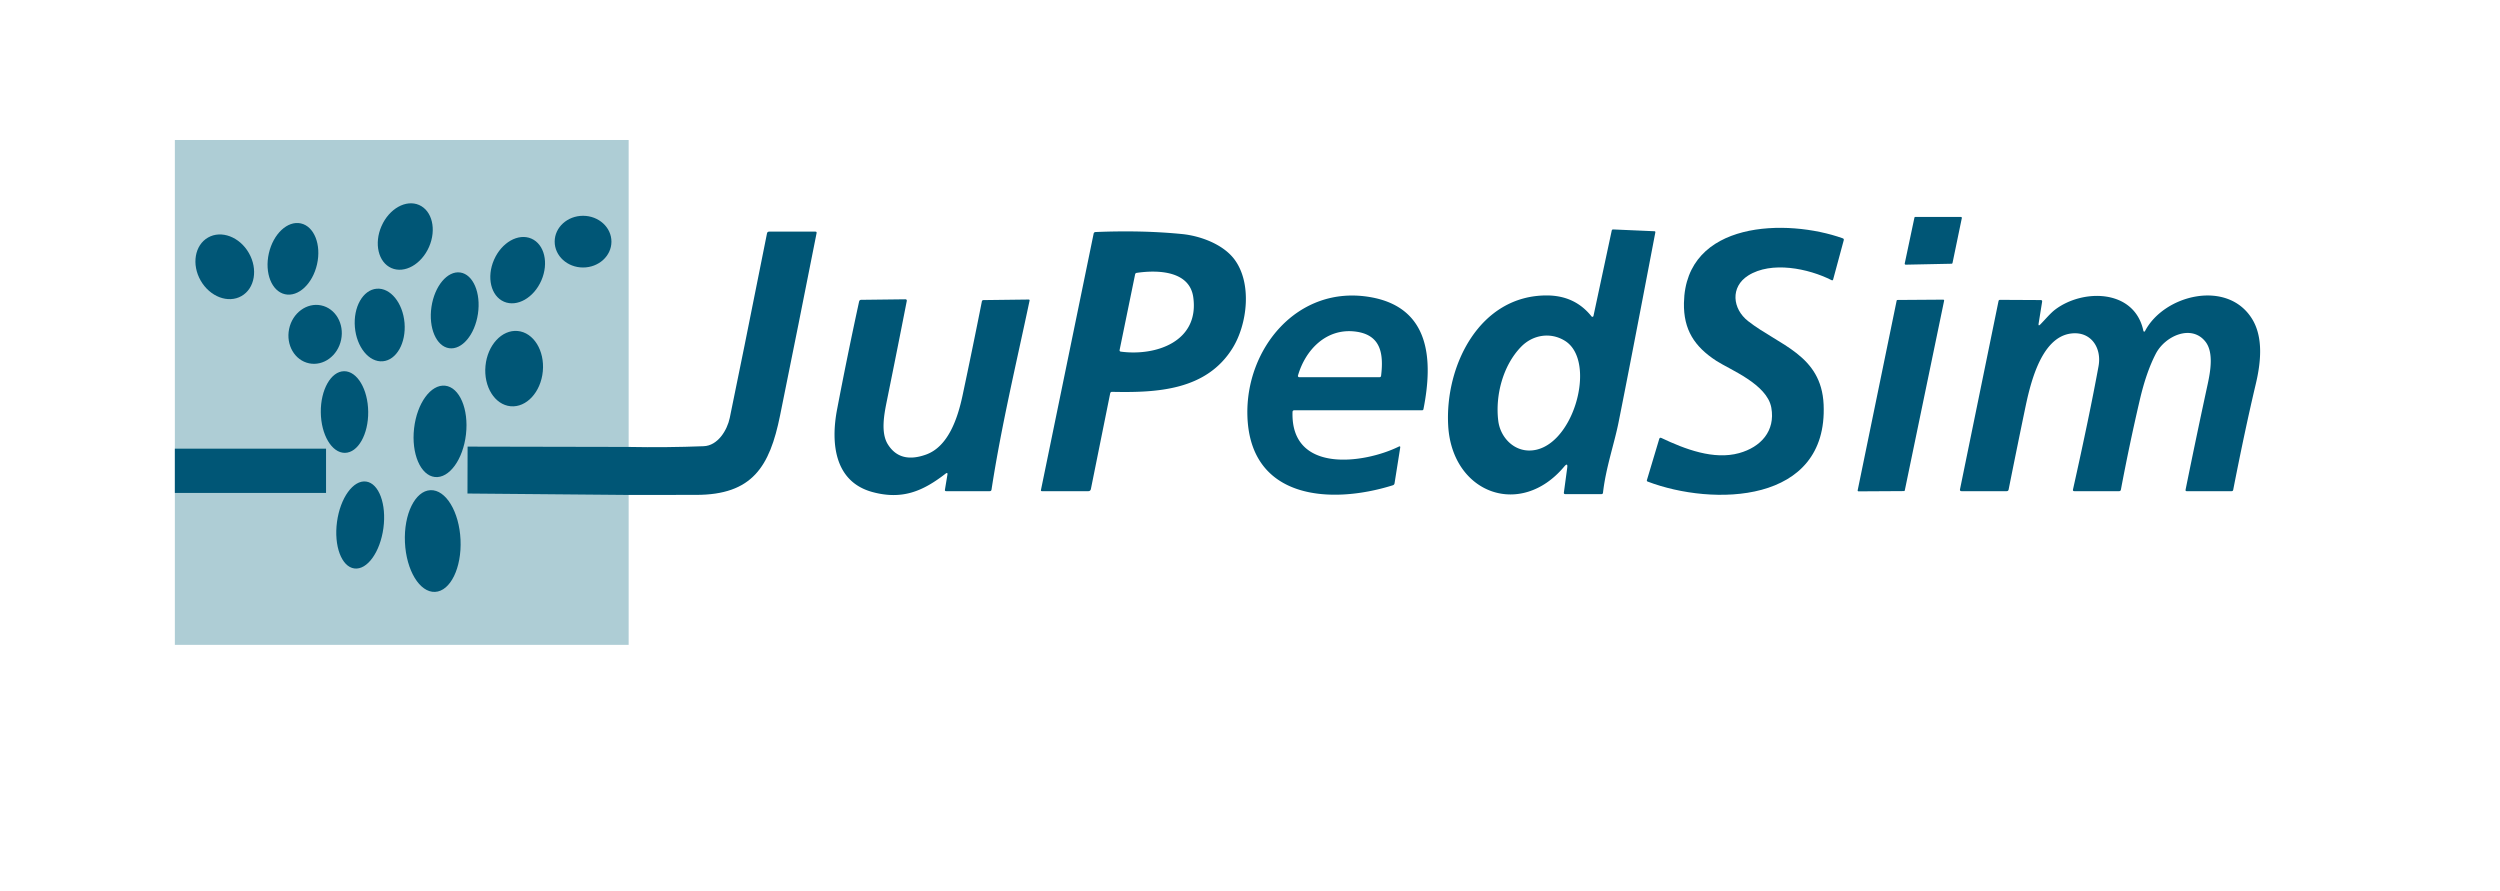 <?xml version="1.0" encoding="UTF-8" standalone="no"?>
<svg
   version="1.1"
   viewBox="0.00 0.00 850.00 303.00"
   id="svg471"
   sodipodi:docname="jupedsim.svg"
   inkscape:version="1.2.2 (b0a8486541, 2022-12-01)"
   xmlns:inkscape="http://www.inkscape.org/namespaces/inkscape"
   xmlns:sodipodi="http://sodipodi.sourceforge.net/DTD/sodipodi-0.dtd"
   xmlns="http://www.w3.org/2000/svg"
   xmlns:svg="http://www.w3.org/2000/svg">
  <defs
     id="defs475" />
  <sodipodi:namedview
     id="namedview473"
     pagecolor="#505050"
     bordercolor="#eeeeee"
     borderopacity="1"
     inkscape:showpageshadow="0"
     inkscape:pageopacity="0"
     inkscape:pagecheckerboard="0"
     inkscape:deskcolor="#505050"
     showgrid="false"
     inkscape:zoom="4"
     inkscape:cx="-24.375"
     inkscape:cy="129"
     inkscape:window-width="3836"
     inkscape:window-height="2101"
     inkscape:window-x="0"
     inkscape:window-y="0"
     inkscape:window-maximized="1"
     inkscape:current-layer="svg471" />
  <rect
     style="display:inline;fill:#aecdd5;fill-opacity:1;stroke-width:1.001"
     id="rect733"
     width="154.29"
     height="171.656"
     x="59.451"
     y="47.598" />
  <path
     fill="#aecdd5"
     d="m 213.75,151.96 -54.14,-0.12 q -0.59,-0.01 -0.59,0.58 l -0.06,14.9 a 0.51,0.51 0 0 0 0.5,0.51 l 54.04,0.45 q 0.04,1.38 0.37,2.37 0.13,0.41 0.13,0.84 l -0.26,47.39 q 0,0.37 -0.37,0.37 H 60.02 q -0.47,0 -0.47,-0.47 l 0.14,-50.84 q 4.05,-0.45 5.81,-0.45 22.43,0.03 44.84,0 0.42,0 0.42,-0.42 l 0.02,-14.05 a 0.47,0.47 0 0 0 -0.47,-0.47 l -50.37,0.2 q -0.46,-1.28 -0.46,-2.25 0.1,-51.06 0.01,-102.22 0,-0.65 0.65,-0.65 l 153.23,-0.06 a 0.4,0.4 0 0 1 0.4,0.4 q 0.04,42.96 -0.03,85.04 c -0.01,4.5 0.56,12.59 0.01,18.95 z M 133.083,91.142 a 11.71,8.82 113.7 0 0 12.783,-7.177 11.71,8.82 113.7 0 0 -3.369,-14.268 11.71,8.82 113.7 0 0 -12.783,7.177 11.71,8.82 113.7 0 0 3.369,14.268 z M 207.89,82.177 A 9.65,8.79 0.1 0 0 198.255,73.37 9.65,8.79 0.1 0 0 188.59,82.143 9.65,8.79 0.1 0 0 198.225,90.95 9.65,8.79 0.1 0 0 207.89,82.177 Z M 96.887,100.038 a 12.34,8.4 102.7 0 0 10.907,-10.191 12.34,8.4 102.7 0 0 -5.482,-13.885 12.34,8.4 102.7 0 0 -10.907,10.191 12.34,8.4 102.7 0 0 5.482,13.885 z m -14.772,0.617 a 11.46,9.44 60.2 0 0 2.496,-14.636 11.46,9.44 60.2 0 0 -13.887,-5.253 11.46,9.44 60.2 0 0 -2.496,14.636 11.46,9.44 60.2 0 0 13.887,5.253 z m 89.233,1.916 a 11.69,8.78 113.5 0 0 12.713,-7.219 11.69,8.78 113.5 0 0 -3.39,-14.221 11.69,8.78 113.5 0 0 -12.713,7.219 11.69,8.78 113.5 0 0 3.39,14.221 z m -18.649,15.82 a 13.01,7.99 98.4 0 0 9.805,-11.703 13.01,7.99 98.4 0 0 -6.004,-14.038 13.01,7.99 98.4 0 0 -9.805,11.703 13.01,7.99 98.4 0 0 6.004,14.038 z m -22.564,4.446 a 12.38,8.47 85.2 0 0 7.404,-13.045 12.38,8.47 85.2 0 0 -9.476,-11.628 12.38,8.47 85.2 0 0 -7.404,13.045 12.38,8.47 85.2 0 0 9.476,11.628 z M 105.1,123.531 a 10.06,9.03 101.7 0 0 10.882,-8.02 10.06,9.03 101.7 0 0 -6.802,-11.682 10.06,9.03 101.7 0 0 -10.882,8.02 10.06,9.03 101.7 0 0 6.802,11.682 z m 68.501,14.592 a 12.85,9.79 95.4 0 0 10.956,-11.872 12.85,9.79 95.4 0 0 -8.537,-13.714 12.85,9.79 95.4 0 0 -10.956,11.872 12.85,9.79 95.4 0 0 8.537,13.714 z m -56.325,15.846 a 13.88,8.06 89.4 0 0 7.914,-13.964 13.88,8.06 89.4 0 0 -8.205,-13.795 13.88,8.06 89.4 0 0 -7.914,13.964 13.88,8.06 89.4 0 0 8.205,13.795 z m 30.567,8.21 a 15.62,8.88 96.5 0 0 10.591,-14.514 15.62,8.88 96.5 0 0 -7.055,-16.525 15.62,8.88 96.5 0 0 -10.591,14.514 15.62,8.88 96.5 0 0 7.055,16.525 z m -27.369,31.096 a 14.91,7.96 97.7 0 0 9.886,-13.709 14.91,7.96 97.7 0 0 -5.891,-15.842 14.91,7.96 97.7 0 0 -9.886,13.709 14.91,7.96 97.7 0 0 5.891,15.842 z m 27.443,7.967 a 17.31,9.46 87.4 0 0 8.665,-17.721 17.31,9.46 87.4 0 0 -10.236,-16.863 17.31,9.46 87.4 0 0 -8.665,17.721 17.31,9.46 87.4 0 0 10.236,16.863 z"
     id="path417"
     style="display:none" />
  <rect
     style="fill:#005676;fill-opacity:1;stroke-width:5.038"
     id="rect2398"
     width="51.402"
     height="15.058"
     x="59.451"
     y="152.548"
     ry="0.012" />
  <ellipse
     fill="#005676"
     cx="0.00"
     cy="0.00"
     transform="translate(137.79,80.42) rotate(113.7)"
     rx="11.71"
     ry="8.82"
     id="ellipse419" />
  <ellipse
     fill="#005676"
     cx="0.00"
     cy="0.00"
     transform="translate(198.24,82.16) rotate(0.1)"
     rx="9.65"
     ry="8.79"
     id="ellipse421" />
  <path
     fill="#005676"
     d="   M 647.61 89.58   L 650.90 74.02   A 0.34 0.34 0.0 0 1 651.24 73.75   L 666.68 73.75   A 0.34 0.34 0.0 0 1 667.02 74.16   L 663.86 89.39   A 0.34 0.34 0.0 0 1 663.53 89.67   L 647.95 89.99   A 0.34 0.34 0.0 0 1 647.61 89.58   Z"
     id="path423" />
  <ellipse
     fill="#005676"
     cx="0.00"
     cy="0.00"
     transform="translate(99.60,88.00) rotate(102.7)"
     rx="12.34"
     ry="8.40"
     id="ellipse425" />
  <path
     fill="#005676"
     d="   M 594.37 93.69   C 588.24 97.58 589.03 105.01 594.34 109.17   C 604.87 117.41 619.28 120.64 620.03 137.53   C 621.54 171.52 582.25 172.14 560.21 163.74   Q 559.84 163.60 559.95 163.23   L 564.14 149.24   Q 564.31 148.65 564.87 148.91   C 572.89 152.72 582.67 156.45 591.30 154.06   C 598.66 152.02 603.67 146.56 602.25 138.61   C 600.81 130.60 588.22 125.71 583.56 122.69   C 576.12 117.85 572.37 112.11 572.54 103.01   C 573.05 74.89 607.65 74.27 626.52 81.02   Q 627.01 81.19 626.87 81.69   L 623.27 95.01   Q 623.14 95.46 622.73 95.25   C 614.88 91.27 602.26 88.68 594.37 93.69   Z"
     id="path427" />
  <path
     fill="#005676"
     d="   M 532.85 159.09   Q 533.12 157.11 531.83 158.64   C 516.96 176.39 493.72 167.73 492.39 144.79   C 491.21 124.36 503.03 100.37 525.98 100.45   Q 535.48 100.49 541.12 107.58   A 0.38 0.37 -58.3 0 0 541.78 107.42   L 547.98 78.43   Q 548.07 78.00 548.51 78.01   L 562.48 78.62   Q 562.89 78.64 562.81 79.04   Q 553.86 125.96 550.28 143.75   C 548.85 150.86 545.94 159.23 545.02 167.52   Q 544.96 168.00 544.48 168.00   L 532.20 168.00   Q 531.65 168.00 531.72 167.45   L 532.85 159.09   Z   M 517.18 117.90   C 510.98 124.27 508.35 134.46 509.41 143.08   C 510.05 148.33 514.16 152.98 519.59 153.17   C 534.58 153.71 543.43 122.92 532.08 115.88   C 527.21 112.85 521.19 113.78 517.18 117.90   Z"
     id="path429" />
  <path
     fill="#005676"
     d="m 213.5,168.28 -54.56,-0.482 c -0.278,-0.005 0,0 0,0 l 0.043,-15.95 v 0 L 213.75,151.96 c 8.467,0.167 16.967,0.083 25.5,-0.25 4.83,-0.18 8.01,-5.47 8.87,-9.64 2.507,-12.04 6.727,-32.947 12.66,-62.72 0.08,-0.4 0.323,-0.6 0.73,-0.6 h 15.72 c 0.34,0 0.477,0.167 0.41,0.5 -4.087,20.7 -8.23,41.39 -12.43,62.07 -3.52,17.32 -9.39,26.96 -28.6,26.94 -7.7,-0.013 -15.403,-0.007 -23.11,0.02 z"
     id="path431"
     sodipodi:nodetypes="cccccccccsscccc" />
  <path
     fill="#005676"
     d="   M 377.47 133.71   L 370.91 166.24   Q 370.76 167.00 369.99 167.00   L 354.28 167.00   Q 353.84 167.00 353.93 166.57   L 371.83 79.47   Q 371.94 78.92 372.51 78.89   Q 388.29 78.23 401.93 79.58   C 407.98 80.18 415.66 82.94 419.58 88.03   C 425.84 96.18 424.09 110.21 419.13 118.27   C 410.17 132.84 393.20 133.54 378.07 133.23   A 0.60 0.60 0.0 0 0 377.47 133.71   Z   M 385.93 93.32   L 380.68 118.93   Q 380.56 119.49 381.12 119.56   C 393.05 121.14 407.81 116.12 405.71 101.06   C 404.46 92.05 393.65 91.72 386.51 92.77   Q 386.02 92.84 385.93 93.32   Z"
     id="path433" />
  <ellipse
     fill="#005676"
     cx="0.00"
     cy="0.00"
     transform="translate(76.42,90.71) rotate(60.2)"
     rx="11.46"
     ry="9.44"
     id="ellipse435" />
  <ellipse
     fill="#005676"
     cx="0.00"
     cy="0.00"
     transform="translate(176.01,91.85) rotate(113.5)"
     rx="11.69"
     ry="8.78"
     id="ellipse437" />
  <ellipse
     fill="#005676"
     cx="0.00"
     cy="0.00"
     transform="translate(154.60,105.52) rotate(98.4)"
     rx="13.01"
     ry="7.99"
     id="ellipse441" />
  <ellipse
     fill="#005676"
     cx="0.00"
     cy="0.00"
     transform="translate(129.10,110.50) rotate(85.2)"
     rx="12.38"
     ry="8.47"
     id="ellipse443" />
  <path
     fill="#005676"
     d="   M 439.46 140.01   C 438.75 161.11 463.77 157.66 475.58 151.85   Q 476.17 151.56 476.07 152.21   L 474.15 164.30   Q 474.06 164.84 473.54 165.00   C 452.52 171.60 425.05 169.89 424.12 141.50   C 423.38 118.58 441.15 96.85 465.73 100.99   C 486.34 104.46 487.28 122.40 483.98 139.08   Q 483.90 139.50 483.47 139.50   L 439.99 139.50   A 0.53 0.53 0.0 0 0 439.46 140.01   Z   M 460.58 112.70   C 450.88 111.63 443.84 118.94 441.31 127.68   A 0.45 0.44 8.2 0 0 441.74 128.25   L 469.00 128.25   Q 469.51 128.25 469.57 127.75   C 470.51 120.07 469.42 113.68 460.58 112.70   Z"
     id="path445" />
  <path
     fill="#005676"
     d="   M 693.76 110.26   C 695.41 108.59 697.12 106.50 698.77 105.25   C 708.23 98.10 725.77 98.26 728.76 112.52   A 0.29 0.28 53.3 0 0 729.29 112.60   C 735.69 100.25 757.26 94.87 765.67 108.37   C 769.60 114.68 768.70 123.25 766.98 130.50   Q 763.32 145.93 759.29 166.54   Q 759.20 167.00 758.73 167.00   L 743.52 167.00   Q 743.00 167.00 743.10 166.49   Q 746.74 148.49 750.62 130.58   C 751.56 126.22 752.69 119.79 749.86 116.18   C 745.12 110.14 736.11 114.20 732.96 120.29   Q 729.72 126.55 727.52 136.01   Q 723.99 151.16 721.11 166.47   Q 721.01 167.00 720.47 167.00   L 705.30 167.00   Q 704.69 167.00 704.82 166.41   Q 710.44 141.27 713.50 124.52   C 714.66 118.21 710.89 112.57 704.19 113.39   C 693.68 114.67 690.12 131.30 688.42 139.49   Q 685.63 152.93 682.94 166.41   Q 682.83 167.00 682.23 167.00   L 666.97 167.00   Q 666.27 167.00 666.41 166.31   L 679.49 102.40   Q 679.58 101.95 680.04 101.95   L 693.84 102.02   Q 694.41 102.03 694.32 102.60   L 693.14 109.94   Q 692.95 111.09 693.76 110.26   Z"
     id="path447" />
  <path
     fill="#005676"
     d="   M 321.46 161.07   C 313.74 167.05 306.73 170.01 296.69 167.31   C 283.55 163.77 282.47 150.43 284.60 139.24   Q 288.11 120.84 292.09 102.54   Q 292.22 101.95 292.82 101.94   L 307.76 101.76   Q 308.42 101.75 308.29 102.40   Q 304.95 119.46 301.50 136.44   C 300.61 140.84 299.40 147.11 301.86 151.06   Q 306.00 157.71 314.81 154.57   C 322.48 151.85 325.65 142.04 327.26 134.50   Q 330.66 118.53 333.83 102.51   Q 333.92 102.04 334.40 102.03   L 349.77 101.84   A 0.29 0.28 5.6 0 1 350.06 102.18   C 345.58 123.42 340.42 144.94 337.12 166.45   Q 337.04 167.00 336.48 167.00   L 321.72 167.00   Q 321.19 167.00 321.28 166.48   L 322.11 161.46   Q 322.29 160.42 321.46 161.07   Z"
     id="path449" />
  <path
     fill="#005676"
     d="   M 661.00 102.24   L 647.63 166.73   A 0.30 0.30 0.0 0 1 647.34 166.97   L 631.91 167.06   A 0.30 0.30 0.0 0 1 631.61 166.70   L 644.86 102.23   A 0.30 0.30 0.0 0 1 645.15 101.99   L 660.71 101.88   A 0.30 0.30 0.0 0 1 661.00 102.24   Z"
     id="path451" />
  <ellipse
     fill="#005676"
     cx="0.00"
     cy="0.00"
     transform="translate(107.14,113.68) rotate(101.7)"
     rx="10.06"
     ry="9.03"
     id="ellipse453" />
  <ellipse
     fill="#005676"
     cx="0.00"
     cy="0.00"
     transform="translate(174.81,125.33) rotate(95.4)"
     rx="12.85"
     ry="9.79"
     id="ellipse455" />
  <ellipse
     fill="#005676"
     cx="0.00"
     cy="0.00"
     transform="translate(117.13,140.09) rotate(89.4)"
     rx="13.88"
     ry="8.06"
     id="ellipse461" />
  <ellipse
     fill="#005676"
     cx="0.00"
     cy="0.00"
     transform="translate(149.61,146.66) rotate(96.5)"
     rx="15.62"
     ry="8.88"
     id="ellipse463" />
  <ellipse
     fill="#005676"
     cx="0.00"
     cy="0.00"
     transform="translate(122.47,178.50) rotate(97.7)"
     rx="14.91"
     ry="7.96"
     id="ellipse467" />
  <ellipse
     fill="#005676"
     cx="0.00"
     cy="0.00"
     transform="translate(147.13,183.95) rotate(87.4)"
     rx="17.31"
     ry="9.46"
     id="ellipse469" />
</svg>
